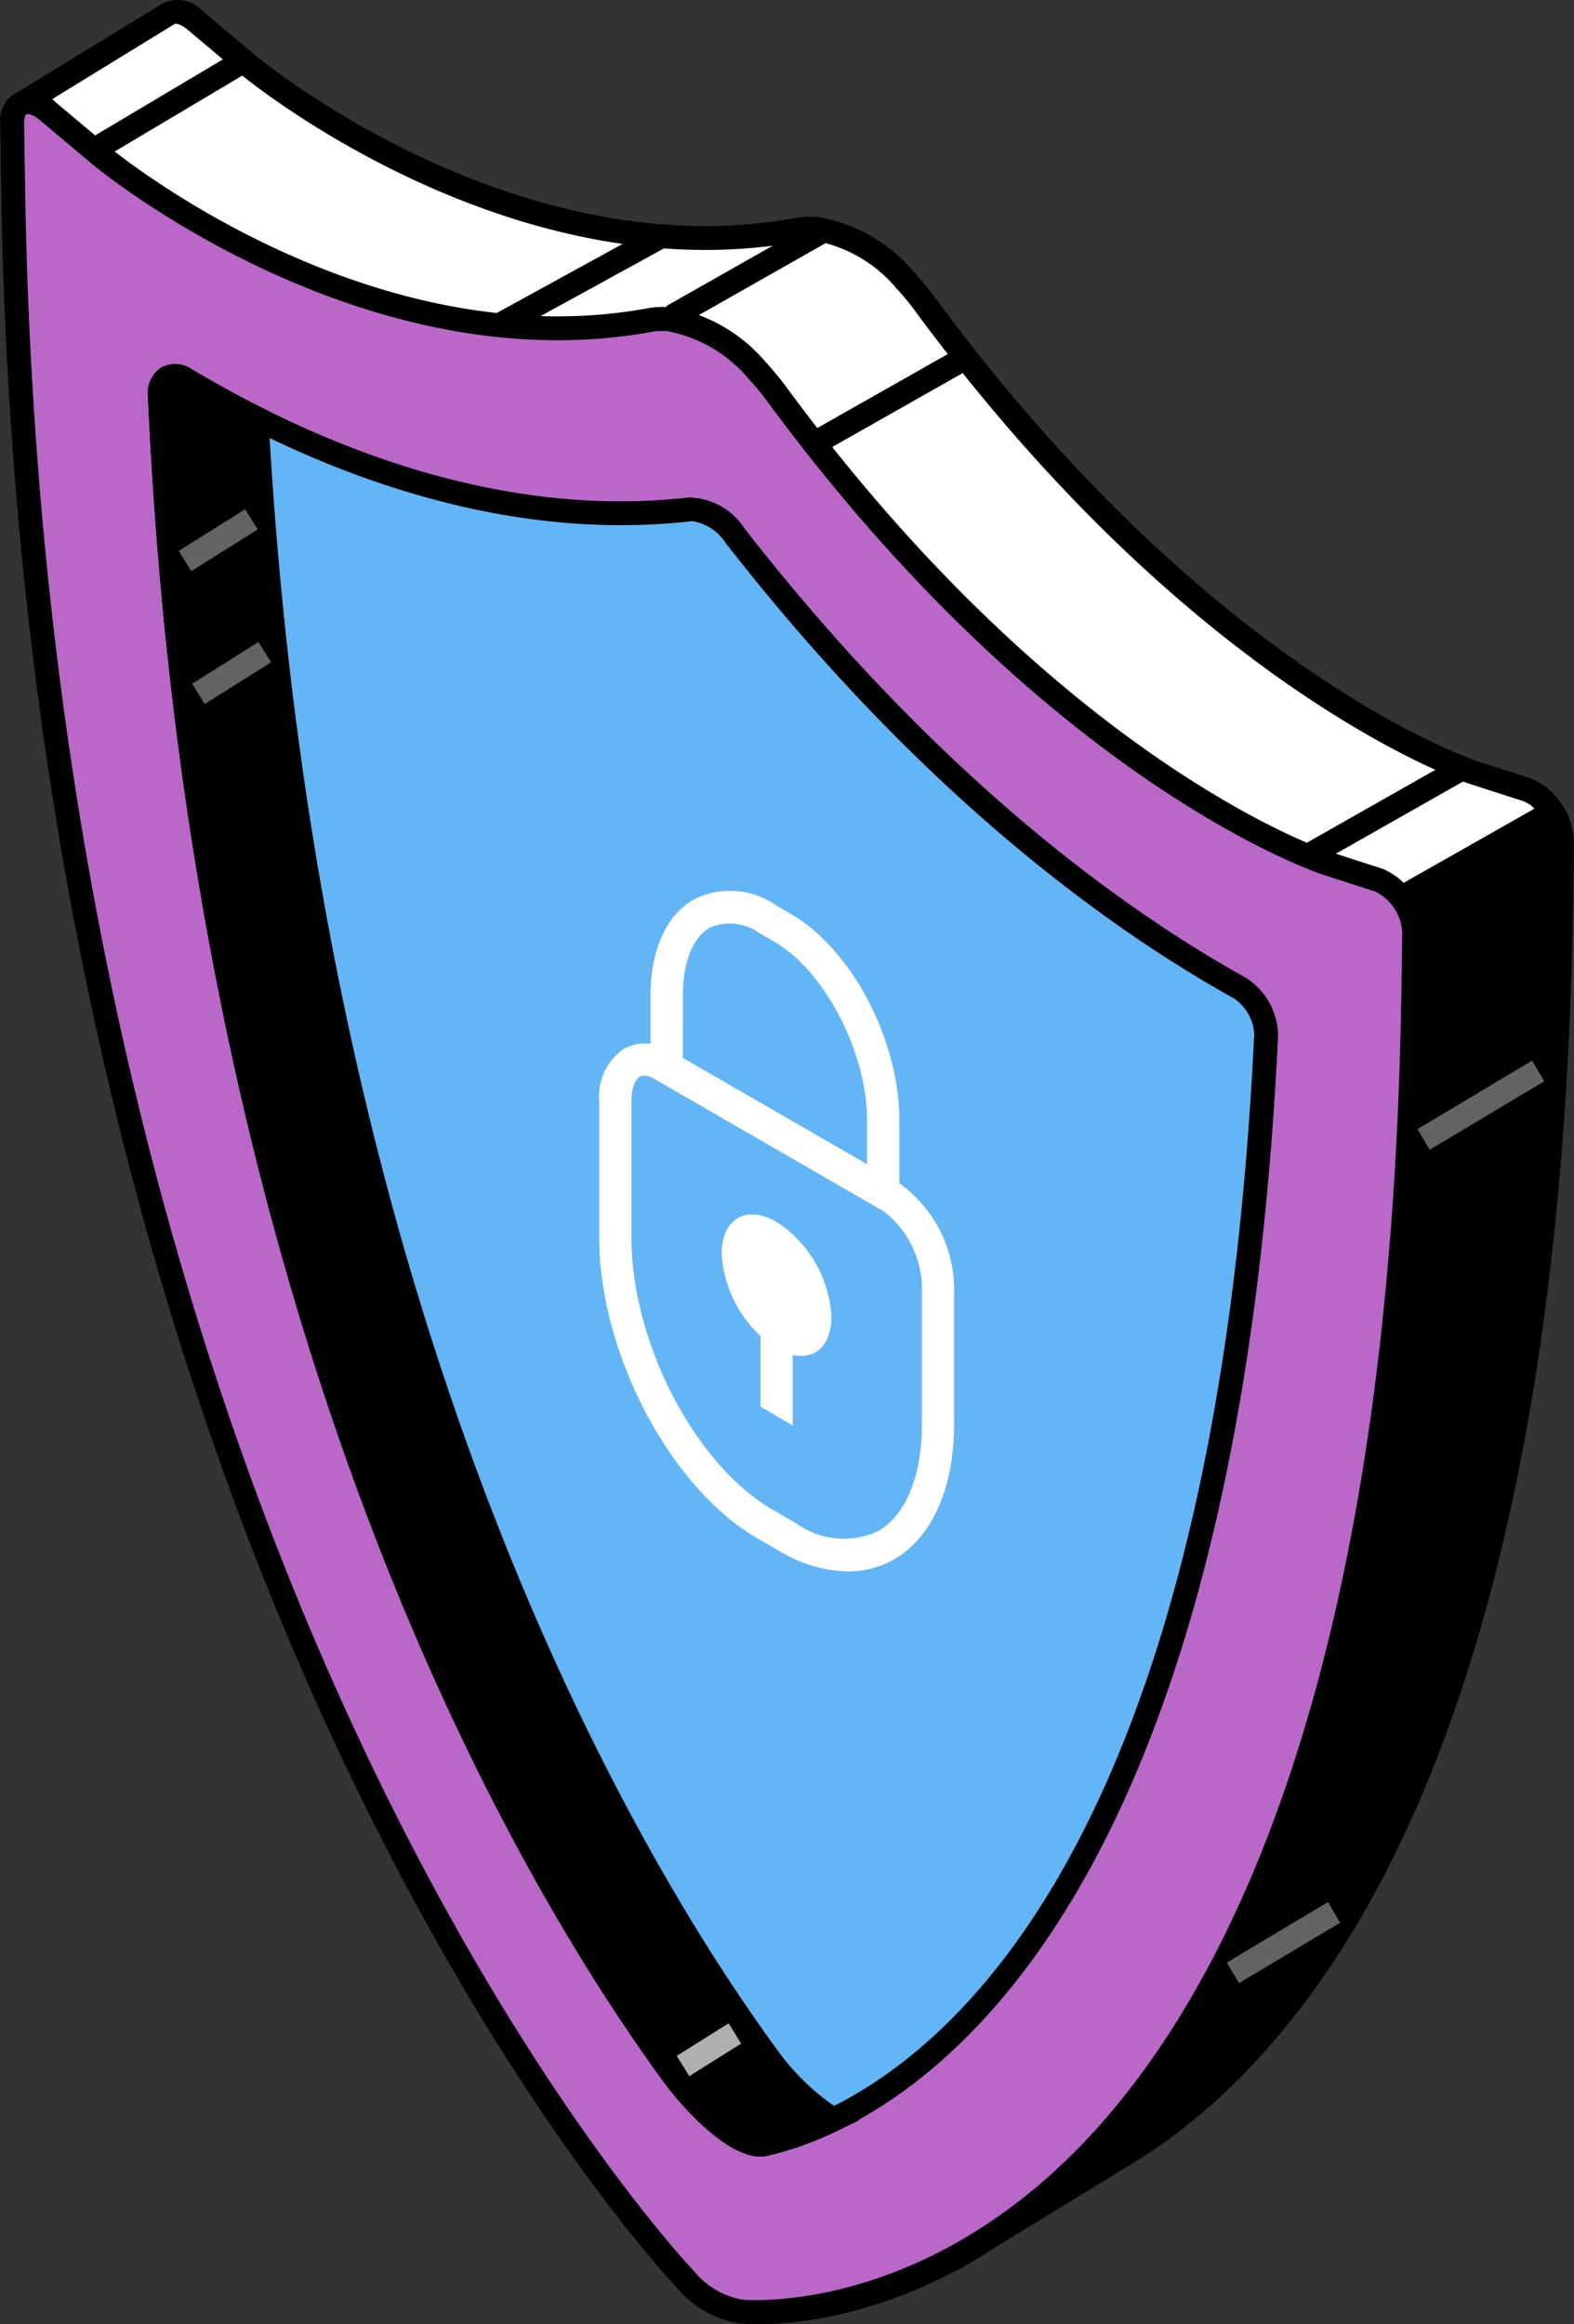 <svg xmlns="http://www.w3.org/2000/svg" width="71.734" height="105.919" viewBox="0 0 71.734 105.919">
  <rect x="0" y="0" width="71.734" height="105.919" fill="#333333" stroke="none"/>
  <g id="Grupo_159744" data-name="Grupo 159744" transform="translate(-4248.633 82.985)">
    <g id="Grupo_159728" data-name="Grupo 159728" transform="translate(4248.633 -82.985)">
      <g id="Grupo_159674" data-name="Grupo 159674" transform="translate(0.388 0.006)">
        <g id="Grupo_159671" data-name="Grupo 159671" transform="translate(0.542 0.528)">
          <g id="Grupo_159670" data-name="Grupo 159670">
            <path id="Trazado_225625" data-name="Trazado 225625" d="M4251.9-76.741a.155.155,0,0,1,.062-.2l6.563-4.017c.3-.264.8-.214,1.314.22l2.439,2.049c.123.1,11.972,9.9,25.056,7.495a3,3,0,0,1,.836-.036,6.857,6.857,0,0,1,4.046,2.35h0a11.565,11.565,0,0,1,.87,1.051c12.571,17.085,24.551,21.219,25.052,21.386l2.425.783a2.758,2.758,0,0,1,1.583,2.41L4322.1-40.4c-.581,36.721-10.8,51.017-19.293,56.554h0l-7.951,4.86-.537-1.573a13.173,13.173,0,0,1-2.854.133h-.024a4.181,4.181,0,0,1-2.486-1.435l-.023-.024c-1.1-1.167-24.561-26.707-29.685-78.425l-3.544-7.752Z" transform="translate(-4251.884 81.116)"/>
          </g>
        </g>
        <g id="Grupo_159673" data-name="Grupo 159673">
          <g id="Grupo_159672" data-name="Grupo 159672">
            <path id="Trazado_225626" data-name="Trazado 225626" d="M4292.595,18.713a13.153,13.153,0,0,1-2.556.077,4.722,4.722,0,0,1-2.856-1.63c-1-1.068-24.655-26.745-29.82-78.653l-3.509-7.671-3.808-8.671h0a.708.708,0,0,1,.277-.878l6.529-3.994a1.535,1.535,0,0,1,1.984.245l2.437,2.047c.482.4,11.949,9.706,24.609,7.379a3.576,3.576,0,0,1,.991-.042,7.341,7.341,0,0,1,4.388,2.519,12.652,12.652,0,0,1,.908,1.1c12.468,16.942,24.291,21.028,24.782,21.192l2.426.782a3.3,3.3,0,0,1,1.959,2.935l-.044,2.842c-.583,36.961-10.949,51.4-19.555,57.009l-8.53,5.215Zm-6.519-90.687c-13.147,2.414-25-7.2-25.5-7.613l-2.438-2.048c-.3-.254-.54-.288-.6-.231l-6.354,3.9,3.667,8.358,3.543,7.748.048.172c5.111,51.6,28.544,77.047,29.564,78.13a3.685,3.685,0,0,0,2.164,1.268,12.585,12.585,0,0,0,2.729-.129l.445-.064.463,1.358,7.358-4.5c8.372-5.457,18.473-19.622,19.047-56.1l.045-2.842a2.236,2.236,0,0,0-1.2-1.88l-2.43-.785c-.511-.169-12.651-4.362-25.319-21.579a10.921,10.921,0,0,0-.828-1,6.378,6.378,0,0,0-3.7-2.18c-.082-.007-.161-.011-.244-.011A2.52,2.52,0,0,0,4286.076-71.974Z" transform="translate(-4249.99 82.963)"/>
          </g>
        </g>
      </g>
      <g id="Grupo_159679" data-name="Grupo 159679" transform="translate(0.386 0)">
        <g id="Grupo_159676" data-name="Grupo 159676" transform="translate(0.541 0.534)">
          <g id="Grupo_159675" data-name="Grupo 159675">
            <path id="Trazado_225627" data-name="Trazado 225627" d="M4258.516-80.954c.3-.264.8-.214,1.314.22l2.438,2.049c.123.1,11.971,9.9,25.057,7.495a2.988,2.988,0,0,1,.834-.036,6.859,6.859,0,0,1,4.047,2.35h0a11.652,11.652,0,0,1,.87,1.051c12.569,17.085,24.55,21.219,25.052,21.386l2.425.784a2.321,2.321,0,0,1,1.148,1.016l-19.726,11.191-41.572-17.5q-.678-4.53-1.163-9.366l-3.546-7.747-3.809-8.676a.156.156,0,0,1,.062-.2Z" transform="translate(-4251.873 81.116)" fill="#fff"/>
          </g>
        </g>
        <g id="Grupo_159678" data-name="Grupo 159678">
          <g id="Grupo_159677" data-name="Grupo 159677">
            <path id="Trazado_225628" data-name="Trazado 225628" d="M4258.559-51.9l-.044-.3c-.458-3.056-.848-6.186-1.157-9.3l-3.509-7.675-3.811-8.677a.71.71,0,0,1,.278-.878l6.529-3.994a1.536,1.536,0,0,1,1.985.245l2.436,2.047c.481.4,11.949,9.706,24.609,7.379a3.557,3.557,0,0,1,.99-.042,7.334,7.334,0,0,1,4.388,2.519,12.579,12.579,0,0,1,.91,1.1c12.466,16.942,24.289,21.028,24.781,21.192l2.426.782a2.845,2.845,0,0,1,1.44,1.247l.3.481-20.453,11.6Zm60.479,5.432-2.431-.785c-.51-.169-12.65-4.363-25.319-21.579a10.657,10.657,0,0,0-.829-1,6.371,6.371,0,0,0-3.7-2.18,2.51,2.51,0,0,0-.688.029c-13.148,2.414-25-7.2-25.505-7.613l-2.438-2.049c-.3-.254-.539-.288-.6-.231l-6.354,3.9,3.667,8.358,3.543,7.749.048.172c.3,3.03.672,6.064,1.112,9.037l41.044,17.282,18.946-10.75a1.325,1.325,0,0,0-.5-.336Z" transform="translate(-4249.982 82.985)"/>
          </g>
        </g>
      </g>
      <g id="Grupo_159684" data-name="Grupo 159684" transform="translate(0 4.123)">
        <g id="Grupo_159681" data-name="Grupo 159681" transform="translate(0.547 0.536)">
          <g id="Grupo_159680" data-name="Grupo 159680">
            <path id="Trazado_225629" data-name="Trazado 225629" d="M4281.234,32.539c-1.21-1.288-29.668-32.263-30.64-95.353l-.046-2.913c-.015-.985.767-1.267,1.591-.575l2.439,2.048c.123.1,11.972,9.9,25.055,7.495a3.011,3.011,0,0,1,.835-.036h0a6.861,6.861,0,0,1,4.046,2.35h0a11.47,11.47,0,0,1,.868,1.051c12.572,17.085,24.551,21.218,25.053,21.386l2.425.782a2.762,2.762,0,0,1,1.582,2.41l-.045,2.842c-.976,61.962-29.427,60.084-30.638,59.973h-.022a4.191,4.191,0,0,1-2.485-1.436Zm25.255-58.864c-5.329-2.962-13.974-9.035-22.984-20.6a2.583,2.583,0,0,0-2.067-1.206c-9.16,1.045-17.688-2.774-22.949-5.909-.685-.408-1.231-.061-1.2.749,1.9,42.6,16.8,67.478,23.39,76.495,1.086,1.483,3.077,3.4,4.157,3.159,6.545-1.48,20.948-10.375,22.863-50.543A2.608,2.608,0,0,0,4306.489-26.325Z" transform="translate(-4250.548 66.684)" fill="#ba68c8"/>
          </g>
        </g>
        <g id="Grupo_159683" data-name="Grupo 159683">
          <g id="Grupo_159682" data-name="Grupo 159682">
            <path id="Trazado_225630" data-name="Trazado 225630" d="M4282.327,33.2a4.692,4.692,0,0,1-2.829-1.608l-.023-.025c-1.216-1.293-29.81-32.417-30.791-95.715l-.043-2.915a1.421,1.421,0,0,1,.731-1.393,1.628,1.628,0,0,1,1.75.393l2.437,2.047c.482.4,11.953,9.7,24.61,7.379a3.6,3.6,0,0,1,.99-.042,7.334,7.334,0,0,1,4.388,2.519,12.237,12.237,0,0,1,.909,1.1c12.469,16.945,24.3,21.031,24.786,21.194l2.425.784a3.3,3.3,0,0,1,1.959,2.935l-.044,2.842c-.522,33.41-9.174,48.094-16.334,54.534-6.053,5.44-11.911,6.007-14.1,6.007C4282.737,33.232,4282.452,33.213,4282.327,33.2Zm-3.962-90.764c-13.146,2.411-25-7.2-25.5-7.613l-2.439-2.05c-.292-.243-.51-.278-.583-.242-.058.026-.117.162-.114.393l.046,2.914c.972,62.882,29.289,93.71,30.494,94.989l.023.025a3.683,3.683,0,0,0,2.162,1.263c.288.026,7.092.566,14.068-5.7,7-6.29,15.453-20.72,15.974-53.737l.046-2.842a2.24,2.24,0,0,0-1.206-1.88l-2.429-.785c-.511-.17-12.653-4.363-25.319-21.579a11.376,11.376,0,0,0-.828-1,6.375,6.375,0,0,0-3.7-2.18c-.08-.007-.162-.012-.242-.012A2.447,2.447,0,0,0,4278.364-57.563Zm.512,79.749c-6.425-8.791-21.577-33.873-23.5-76.786a1.4,1.4,0,0,1,.6-1.329,1.36,1.36,0,0,1,1.416.089c5.405,3.222,13.708,6.855,22.608,5.836a3.069,3.069,0,0,1,2.559,1.412c8.831,11.333,17.284,17.381,22.82,20.459a3.149,3.149,0,0,1,1.492,2.647h0c-2.046,42.937-18.34,49.929-23.286,51.048a1.4,1.4,0,0,1-.314.033C4281.773,25.588,4279.775,23.415,4278.876,22.186Zm26.915-47.731a2.092,2.092,0,0,0-.933-1.643c-5.626-3.128-14.208-9.265-23.151-20.742-.581-.747-1.194-1.051-1.576-1-9.194,1.045-17.739-2.675-23.29-5.983-.183-.1-.281-.1-.3-.089a.505.505,0,0,0-.073.347c1.905,42.624,16.924,67.488,23.285,76.2,1.215,1.66,2.963,3.089,3.6,2.949,4.755-1.076,20.43-7.864,22.439-50.042Z" transform="translate(-4248.632 68.56)"/>
          </g>
        </g>
      </g>
      <g id="Grupo_159689" data-name="Grupo 159689" transform="translate(6.738 16.596)">
        <g id="Grupo_159686" data-name="Grupo 159686" transform="translate(0.55 0.537)">
          <g id="Grupo_159685" data-name="Grupo 159685">
            <path id="Trazado_225631" data-name="Trazado 225631" d="M4275.328-22.876c5.26,3.134,13.79,6.953,22.949,5.909a2.587,2.587,0,0,1,2.067,1.206C4309.355-4.2,4318,1.876,4323.327,4.838a2.609,2.609,0,0,1,1.214,2.146c-1.915,40.168-16.318,49.063-22.863,50.543-1.079.244-3.072-1.672-4.157-3.159-6.589-9.017-21.485-33.89-23.39-76.495C4274.1-22.937,4274.645-23.284,4275.328-22.876Z" transform="translate(-4274.129 23.048)" fill="#64b5f6"/>
          </g>
        </g>
        <g id="Grupo_159688" data-name="Grupo 159688">
          <g id="Grupo_159687" data-name="Grupo 159687">
            <path id="Trazado_225632" data-name="Trazado 225632" d="M4295.71,53.346c-6.424-8.79-21.576-33.87-23.494-76.786a1.4,1.4,0,0,1,.6-1.329,1.357,1.357,0,0,1,1.414.088h0c5.4,3.222,13.707,6.855,22.609,5.836a3.069,3.069,0,0,1,2.558,1.411C4308.231-6.1,4316.685-.053,4322.22,3.025a3.151,3.151,0,0,1,1.493,2.647c-2.047,42.937-18.342,49.929-23.288,51.048a1.419,1.419,0,0,1-.313.033C4298.607,56.749,4296.608,54.576,4295.71,53.346Zm1.254-71.114c-9.193,1.045-17.739-2.676-23.29-5.983-.183-.1-.281-.1-.3-.089a.492.492,0,0,0-.074.347c1.9,42.624,16.924,67.488,23.288,76.2,1.211,1.66,2.966,3.093,3.6,2.949,4.755-1.076,20.428-7.864,22.439-50.042a2.087,2.087,0,0,0-.933-1.643c-5.625-3.127-14.208-9.263-23.15-20.742a2.23,2.23,0,0,0-1.507-1,.477.477,0,0,0-.069.007Z" transform="translate(-4272.206 24.926)"/>
          </g>
        </g>
      </g>
      <g id="Grupo_159694" data-name="Grupo 159694" transform="translate(6.738 16.596)">
        <g id="Grupo_159691" data-name="Grupo 159691" transform="translate(0.549 0.537)">
          <g id="Grupo_159690" data-name="Grupo 159690">
            <path id="Trazado_225633" data-name="Trazado 225633" d="M4275.326-22.876c.965.575,2.042,1.172,3.21,1.759,2.242,41.487,16.8,65.79,23.29,74.677a11.019,11.019,0,0,0,2.983,2.849,14.949,14.949,0,0,1-3.134,1.118c-1.079.244-3.072-1.672-4.157-3.159-6.588-9.017-21.485-33.89-23.389-76.495C4274.093-22.937,4274.642-23.284,4275.326-22.876Z" transform="translate(-4274.127 23.048)"/>
          </g>
        </g>
        <g id="Grupo_159693" data-name="Grupo 159693">
          <g id="Grupo_159692" data-name="Grupo 159692">
            <path id="Trazado_225634" data-name="Trazado 225634" d="M4295.71,53.346c-6.424-8.79-21.576-33.87-23.494-76.786a1.4,1.4,0,0,1,.6-1.329,1.357,1.357,0,0,1,1.414.088h0c1.03.613,2.1,1.2,3.175,1.74l.281.141.018.313c2.246,41.579,16.962,65.87,23.186,74.383a10.638,10.638,0,0,0,2.81,2.7l.912.512-.94.452a15.371,15.371,0,0,1-3.246,1.159,1.42,1.42,0,0,1-.313.033C4298.607,56.749,4296.608,54.576,4295.71,53.346Zm4.305-.808c-6.269-8.572-21.058-32.977-23.377-74.654-1-.513-2-1.063-2.962-1.636-.184-.1-.282-.1-.3-.089a.5.5,0,0,0-.073.347c1.9,42.624,16.924,67.488,23.287,76.2,1.211,1.66,2.965,3.093,3.6,2.949a13.488,13.488,0,0,0,2.141-.687A13.282,13.282,0,0,1,4300.015,52.539Z" transform="translate(-4272.206 24.926)"/>
          </g>
        </g>
      </g>
      <g id="Grupo_159697" data-name="Grupo 159697" transform="translate(63.596 36.538)">
        <g id="Grupo_159696" data-name="Grupo 159696" transform="translate(0 0)">
          <g id="Grupo_159695" data-name="Grupo 159695" transform="translate(0)">
            <rect id="Rectángulo_44755" data-name="Rectángulo 44755" width="7.923" height="1.088" transform="translate(0 3.91) rotate(-29.568)"/>
          </g>
        </g>
      </g>
      <g id="Grupo_159700" data-name="Grupo 159700" transform="translate(59.402 34.583)">
        <g id="Grupo_159699" data-name="Grupo 159699" transform="translate(0 0)">
          <g id="Grupo_159698" data-name="Grupo 159698" transform="translate(0)">
            <rect id="Rectángulo_44756" data-name="Rectángulo 44756" width="7.924" height="1.088" transform="translate(0 3.91) rotate(-29.566)"/>
          </g>
        </g>
      </g>
      <g id="Grupo_159703" data-name="Grupo 159703" transform="translate(30.361 10.041)">
        <g id="Grupo_159702" data-name="Grupo 159702" transform="translate(0)">
          <g id="Grupo_159701" data-name="Grupo 159701">
            <rect id="Rectángulo_44757" data-name="Rectángulo 44757" width="7.924" height="1.088" transform="translate(0 3.91) rotate(-29.564)"/>
          </g>
        </g>
      </g>
      <g id="Grupo_159706" data-name="Grupo 159706" transform="translate(36.722 15.897)">
        <g id="Grupo_159705" data-name="Grupo 159705" transform="translate(0 0)">
          <g id="Grupo_159704" data-name="Grupo 159704" transform="translate(0)">
            <rect id="Rectángulo_44758" data-name="Rectángulo 44758" width="7.924" height="1.088" transform="matrix(0.87, -0.493, 0.493, 0.87, 0, 3.907)"/>
          </g>
        </g>
      </g>
      <g id="Grupo_159709" data-name="Grupo 159709" transform="translate(3.665 2.238)">
        <g id="Grupo_159708" data-name="Grupo 159708" transform="translate(0 0)">
          <g id="Grupo_159707" data-name="Grupo 159707">
            <rect id="Rectángulo_44759" data-name="Rectángulo 44759" width="8.471" height="1.087" transform="matrix(0.859, -0.511, 0.511, 0.859, 0, 4.331)"/>
          </g>
        </g>
      </g>
      <g id="Grupo_159712" data-name="Grupo 159712" transform="translate(64.601 48.335)">
        <g id="Grupo_159711" data-name="Grupo 159711" transform="translate(0 0)">
          <g id="Grupo_159710" data-name="Grupo 159710">
            <path id="Trazado_225635" data-name="Trazado 225635" d="M4475.177,90.162l5.225-3.12-.556-.94-5.224,3.12Z" transform="translate(-4474.622 -86.102)" fill="#636363"/>
          </g>
        </g>
      </g>
      <g id="Grupo_159715" data-name="Grupo 159715" transform="translate(55.911 86.68)">
        <g id="Grupo_159714" data-name="Grupo 159714">
          <g id="Grupo_159713" data-name="Grupo 159713">
            <path id="Trazado_225636" data-name="Trazado 225636" d="M4444.779,223.937l4.608-2.755-.555-.94L4444.222,223Z" transform="translate(-4444.222 -220.242)" fill="#636363"/>
          </g>
        </g>
      </g>
      <g id="Grupo_159718" data-name="Grupo 159718" transform="translate(22.635 10.215)">
        <g id="Grupo_159717" data-name="Grupo 159717">
          <g id="Grupo_159716" data-name="Grupo 159716">
            <path id="Trazado_225637" data-name="Trazado 225637" d="M4328.337-42.25l7.381-4.05-.522-.952-7.381,4.05Z" transform="translate(-4327.815 47.252)"/>
          </g>
        </g>
      </g>
      <g id="Grupo_159721" data-name="Grupo 159721" transform="translate(30.84 92.205)">
        <g id="Grupo_159720" data-name="Grupo 159720">
          <g id="Grupo_159719" data-name="Grupo 159719">
            <path id="Trazado_225638" data-name="Trazado 225638" d="M4357.092,241.98l2.366-1.483-.573-.924-2.366,1.483Z" transform="translate(-4356.519 -239.572)" fill="#afafaf"/>
          </g>
        </g>
      </g>
      <g id="Grupo_159724" data-name="Grupo 159724" transform="translate(8.146 23.202)">
        <g id="Grupo_159723" data-name="Grupo 159723" transform="translate(0 0)">
          <g id="Grupo_159722" data-name="Grupo 159722">
            <path id="Trazado_225639" data-name="Trazado 225639" d="M4277.7,1.008l3.029-1.9-.577-.922-3.024,1.9Z" transform="translate(-4277.128 1.818)" fill="#636363"/>
          </g>
        </g>
      </g>
      <g id="Grupo_159727" data-name="Grupo 159727" transform="translate(8.756 29.261)">
        <g id="Grupo_159726" data-name="Grupo 159726" transform="translate(0 0)">
          <g id="Grupo_159725" data-name="Grupo 159725">
            <path id="Trazado_225640" data-name="Trazado 225640" d="M4279.839,22.2l3.024-1.9-.577-.922-3.023,1.9Z" transform="translate(-4279.264 -19.379)" fill="#636363"/>
          </g>
        </g>
      </g>
    </g>
    <g id="Grupo_159743" data-name="Grupo 159743" transform="translate(4275.93 -42.383)">
      <g id="Grupo_159733" data-name="Grupo 159733" transform="translate(0 6.946)">
        <g id="Grupo_159730" data-name="Grupo 159730" transform="translate(0.745 0.737)">
          <g id="Grupo_159729" data-name="Grupo 159729">
            <path id="Trazado_225641" data-name="Trazado 225641" d="M4354.594,107.7l-1.02-.589c-3.779-2.183-6.843-8.036-6.843-13.075v-6.2c0-1.606.976-2.343,2.18-1.649l10.342,5.974a5.226,5.226,0,0,1,2.181,4.165v6.2C4361.438,107.564,4358.374,109.88,4354.594,107.7Z" transform="translate(-4346.731 -85.93)" fill="#64b5f6"/>
          </g>
        </g>
        <g id="Grupo_159732" data-name="Grupo 159732">
          <g id="Grupo_159731" data-name="Grupo 159731">
            <path id="Trazado_225642" data-name="Trazado 225642" d="M4355.454,107.414a6.225,6.225,0,0,1-3.087-.92l-1.022-.589c-3.976-2.3-7.208-8.447-7.208-13.712V86a2.638,2.638,0,0,1,1.121-2.4,2.108,2.108,0,0,1,2.162.115l10.342,5.974a5.954,5.954,0,0,1,2.548,4.806v6.2c0,2.92-1,5.168-2.733,6.172A4.206,4.206,0,0,1,4355.454,107.414Zm-9.267-22.591a.385.385,0,0,0-.194.048c-.186.1-.385.46-.385,1.126v6.2c0,4.8,2.9,10.375,6.477,12.432l1.021.589a3.712,3.712,0,0,0,3.741.362c1.269-.731,2-2.518,2-4.9v-6.2a4.485,4.485,0,0,0-1.812-3.528l-10.342-5.974A1.093,1.093,0,0,0,4346.187,84.824Z" transform="translate(-4344.126 -83.351)" fill="#fff"/>
          </g>
        </g>
      </g>
      <g id="Grupo_159736" data-name="Grupo 159736" transform="translate(7.362 18.276)">
        <g id="Grupo_159735" data-name="Grupo 159735">
          <g id="Grupo_159734" data-name="Grupo 159734">
            <path id="Trazado_225643" data-name="Trazado 225643" d="M4371.352,129.075l-1.472-.866v-5.223h1.472Z" transform="translate(-4369.88 -122.985)" fill="#fff"/>
          </g>
        </g>
      </g>
      <g id="Grupo_159739" data-name="Grupo 159739" transform="translate(5.601 14.741)">
        <g id="Grupo_159738" data-name="Grupo 159738">
          <g id="Grupo_159737" data-name="Grupo 159737">
            <path id="Trazado_225644" data-name="Trazado 225644" d="M4368.712,115.287c0,1.592-1.117,2.238-2.5,1.442a5.522,5.522,0,0,1-2.5-4.326c0-1.592,1.117-2.238,2.5-1.442A5.519,5.519,0,0,1,4368.712,115.287Z" transform="translate(-4363.718 -110.62)" fill="#fff"/>
          </g>
        </g>
      </g>
      <g id="Grupo_159742" data-name="Grupo 159742" transform="translate(2.352 0)">
        <g id="Grupo_159741" data-name="Grupo 159741">
          <g id="Grupo_159740" data-name="Grupo 159740">
            <path id="Trazado_225645" data-name="Trazado 225645" d="M4363.69,74.062l-11.338-6.547V63.8c0-2.048.712-3.634,1.955-4.35a3.655,3.655,0,0,1,3.739.24l.685.4c2.781,1.6,4.959,5.739,4.959,9.41Zm-9.866-7.4,8.395,4.846V69.5c0-3.088-1.934-6.813-4.223-8.134h0l-.684-.395a2.3,2.3,0,0,0-2.268-.241c-.773.447-1.219,1.567-1.219,3.076Z" transform="translate(-4352.352 -59.051)" fill="#fff"/>
          </g>
        </g>
      </g>
    </g>
  </g>
</svg>
